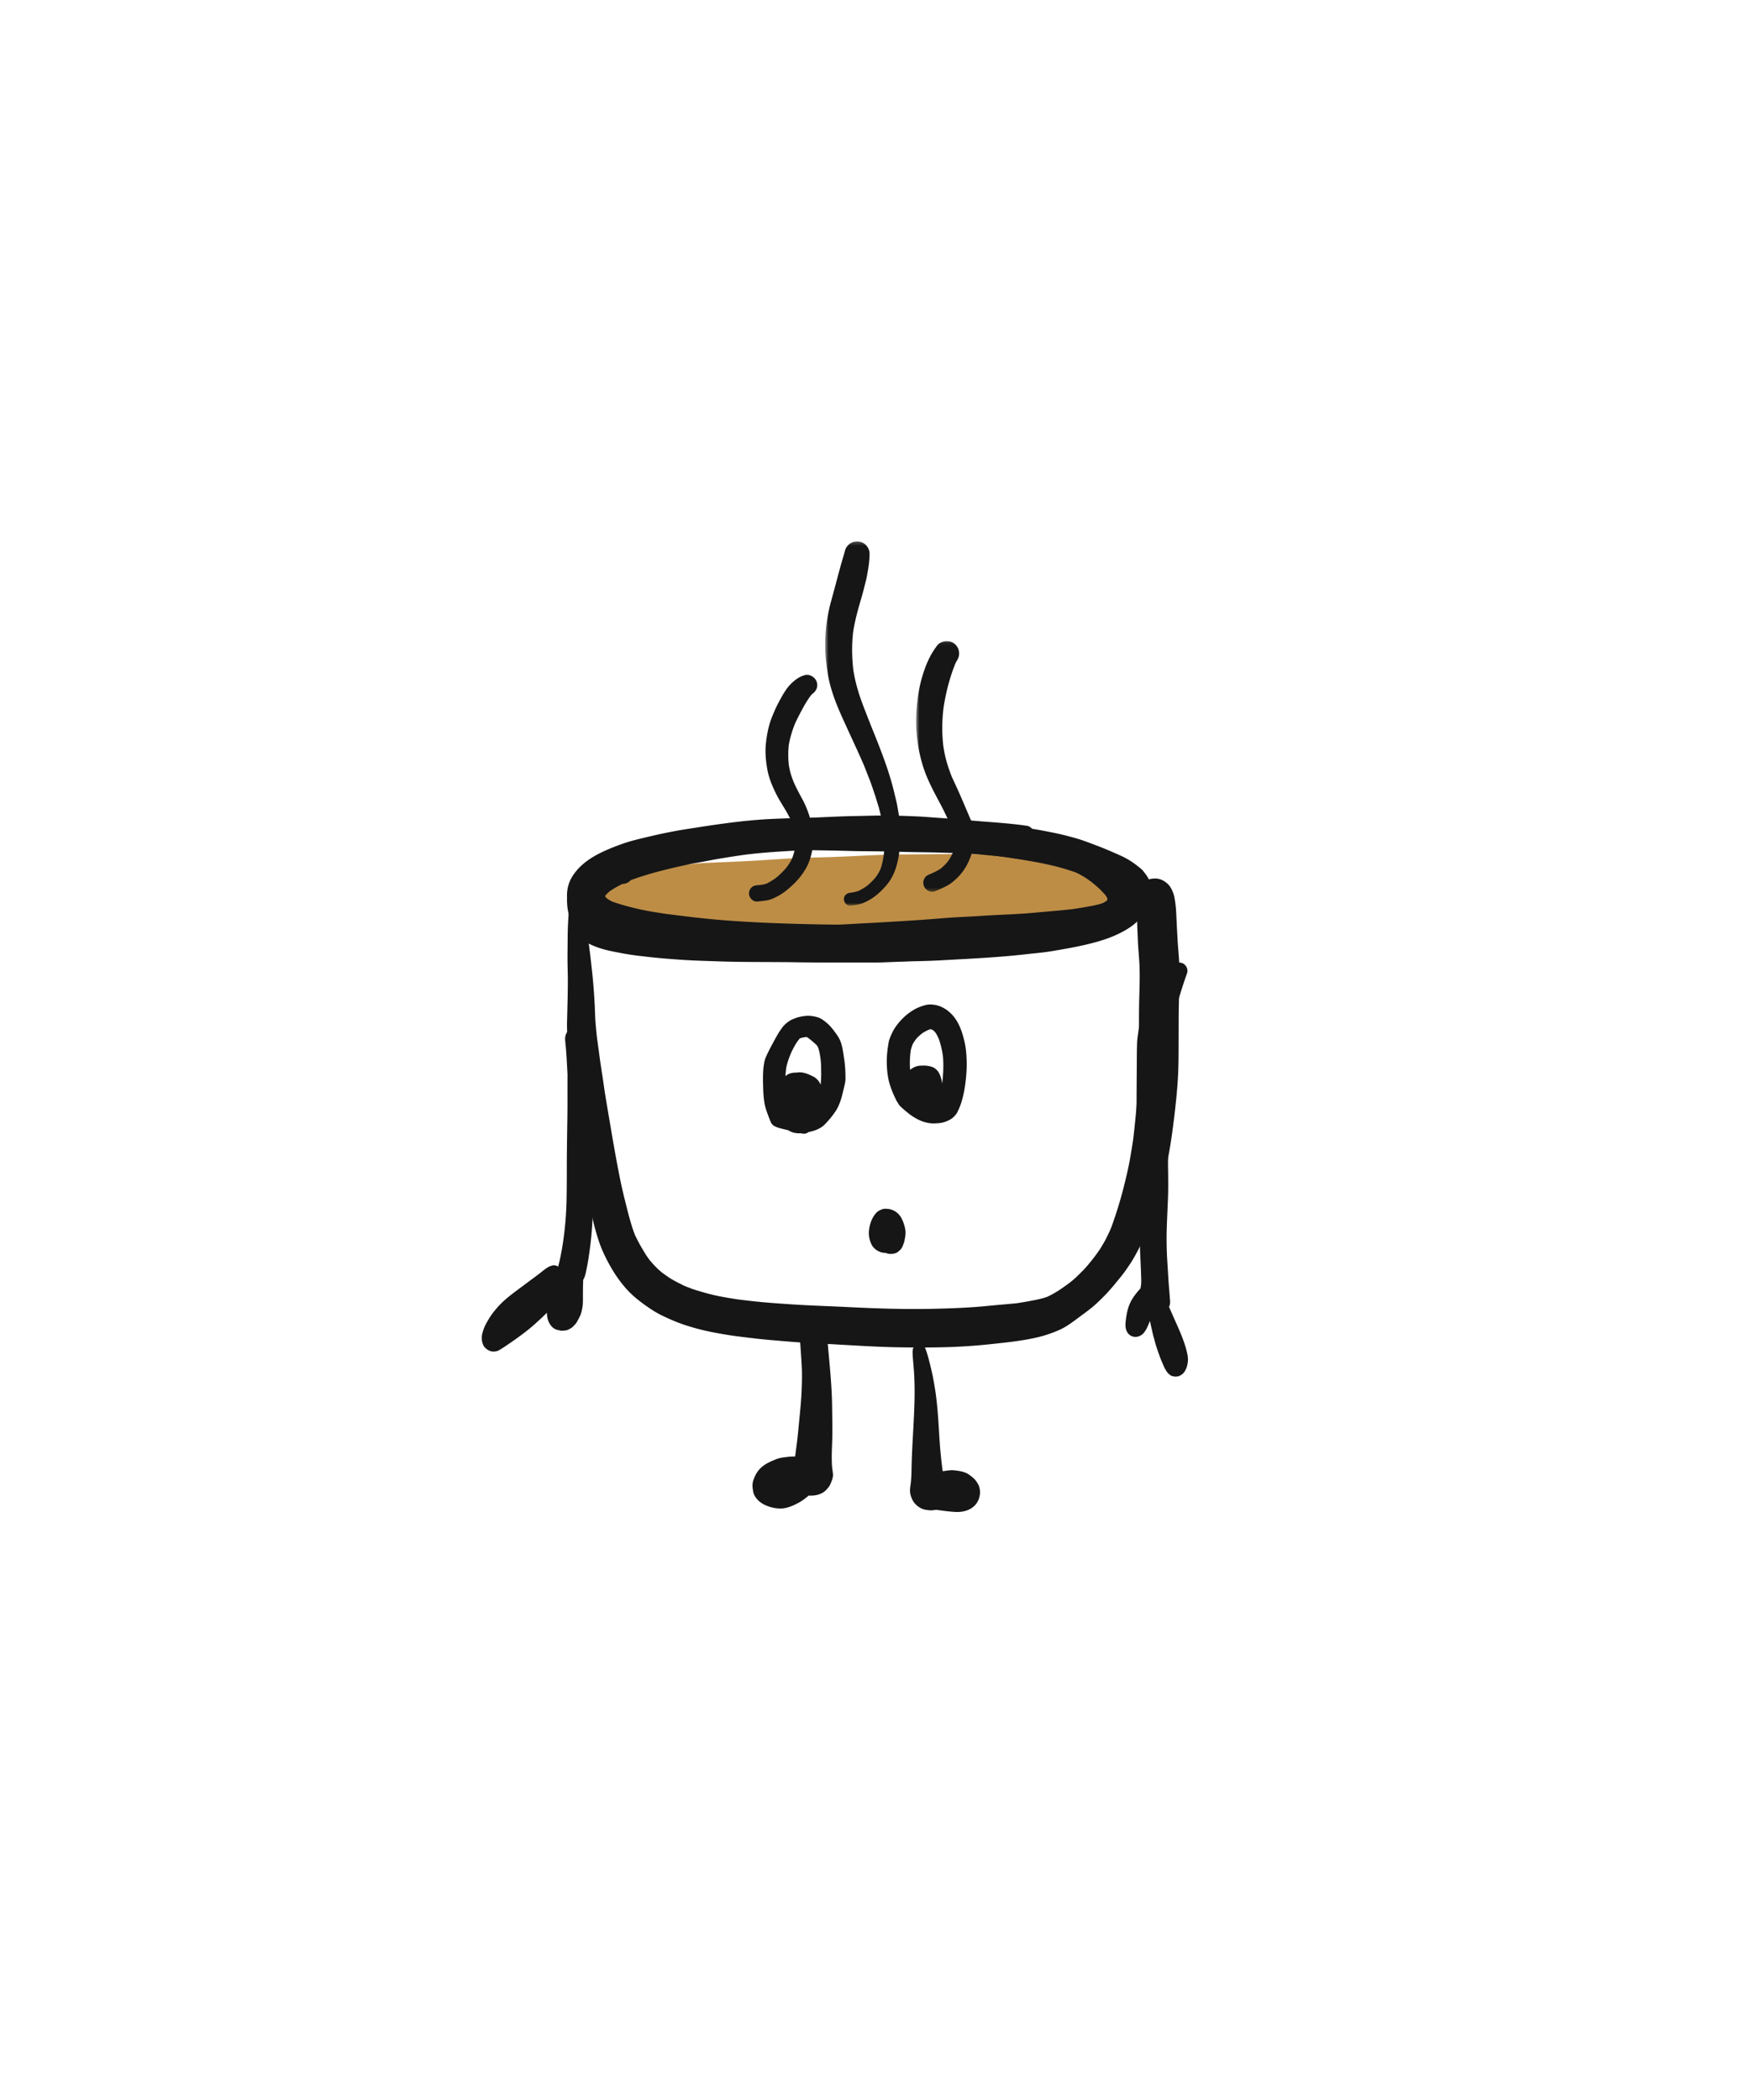 <svg xmlns="http://www.w3.org/2000/svg" preserveAspectRatio="xMidYMin slice" width="500" height="600" viewBox="0 0 500 600">
  <g transform="translate(250,300) scale(1) translate(-250,-300) translate(0,0)">
      <svg xmlns="http://www.w3.org/2000/svg" preserveAspectRatio="xMidYMin slice" width="500" height="600" viewBox="0 0 500 600">
  <g transform="translate(250,300) scale(1) translate(-250,-300) translate(0,0)">
    <svg width="500" height="600" xmlns="http://www.w3.org/2000/svg"><path d="M252.066 345.499c-.644.246-1.312.557-1.778 1.1a7.666 7.666 0 00-1.11 1.692 9.894 9.894 0 00-.926 3.627c-.086 1.377.258 2.754.926 3.944.31.55.981 1.173 1.524 1.473.456.256.948.462 1.46.557.29.054.57.08.844.072.215.079.434.149.657.205.595.154 1.342.11 1.93-.051.31-.065.598-.188.873-.366a37.5 37.5 0 00.833-.724 4.72 4.72 0 00.581-.923c.129-.352.258-.705.384-1.057.178-.498.254-1.056.343-1.579.103-.587.163-1.175.097-1.77a10.25 10.25 0 00-.463-2.034c-.186-.58-.444-1.13-.704-1.681a2.764 2.764 0 00-.347-.527c-.437-.581-.728-.872-1.323-1.282-.456-.318-.968-.502-1.493-.666a6.645 6.645 0 00-1.068-.13 2.903 2.903 0 00-1.24.12m-22.398-21.576c.5 0 .976-.162 1.34-.476.365-.077.729-.162 1.088-.258 1.306-.348 2.657-.982 3.595-1.968.652-.687 1.29-1.39 1.877-2.132.698-.887 1.36-1.78 1.85-2.798.592-1.232.994-2.52 1.317-3.844.171-.693.332-1.39.497-2.089.168-.726.343-1.498.336-2.247-.003-.427-.014-.854-.02-1.284a32.872 32.872 0 00-.382-4.445c-.29-1.898-.494-3.905-1.386-5.636-.355-.687-.813-1.304-1.274-1.925-.267-.361-.53-.73-.82-1.07a12.365 12.365 0 00-1.933-1.874c-.645-.505-1.382-1.014-2.182-1.24-.843-.24-1.722-.402-2.601-.409-.798-.005-1.6.119-2.381.283a7.496 7.496 0 00-1.073.303c-.755.279-1.468.538-2.13.998-.78.542-1.406 1.11-1.969 1.885-.135.184-.264.372-.395.562-.686.982-1.254 2.037-1.828 3.088-.698 1.285-1.395 2.569-2.015 3.892-.217.467-.447.936-.6 1.429-.15.484-.243.96-.318 1.459-.05.321-.092.64-.129.962-.065.572-.088 1.15-.108 1.725-.05 1.37-.013 2.733.027 4.1.042 1.409.128 2.854.368 4.24.286 1.665.945 3.265 1.554 4.838.24.621.484 1.245 1.083 1.62.507.321 1.073.522 1.653.686.54.152 1.086.293 1.636.424l.85.205c.581.348 1.203.624 1.87.757a6.699 6.699 0 001.757.105l.297.07a2.4 2.4 0 00.55.064zm4.802-14.019c-.339-.762-.805-1.42-1.501-1.941-.444-.332-.955-.552-1.455-.782-.948-.438-1.998-.804-3.055-.804-.278 0-.555.025-.83.08a6.6 6.6 0 00-1.673.175c-.571.146-1.088.438-1.54.808.043-.783.115-1.566.22-2.35.32-1.586.873-3.088 1.526-4.566.345-.712.71-1.41 1.107-2.094.359-.612.802-1.192 1.25-1.75l-.012.016.116-.06c.372-.11.747-.193 1.126-.262l.382-.065c.136-.005.272-.008.408-.007.51.331.98.721 1.451 1.11.514.439 1.06.875 1.496 1.392.114.196.213.396.305.602.4 1.227.584 2.521.722 3.803.036.445.065.89.086 1.336.018.856.023 1.712.032 2.57-.02.93-.073 1.86-.161 2.79zm30.888-15.84l.427-.043a2.627 2.627 0 00-.427.043m.582 10.656c.92.213 1.769.88 2.25 1.685.417.703.674 1.507.849 2.305.061.276.114.568.151.86.322-2.54.433-5.132.236-7.676a25.435 25.435 0 00-1.157-4.965 13.31 13.31 0 00-.958-1.85 7.889 7.889 0 00-.597-.635 7.834 7.834 0 00-.428-.275 6.47 6.47 0 00-.348-.114 9.868 9.868 0 00-.55.15c-.642.279-1.249.598-1.839.976a15.403 15.403 0 00-1.743 1.596 12.27 12.27 0 00-1.048 1.597 10.72 10.72 0 00-.538 1.725 25.724 25.724 0 00-.21 5.328l.03.212c.217-.154.448-.295.665-.44.833-.544 1.896-.779 2.889-.73l.18-.013c.087-.005.174-.007.262-.007.636 0 1.297.128 1.904.27m1.677 10.35a2.7 2.7 0 00.18-.214l-.18.214m-3.76 5.43c-.912-.279-1.788-.748-2.608-1.228a15.264 15.264 0 01-1.969-1.4c-.497-.407-.994-.81-1.471-1.244a6.449 6.449 0 01-.258-.246 3.787 3.787 0 01-.885-1.035 21.588 21.588 0 01-.155-.265 12.217 12.217 0 01-.338-.534 4.232 4.232 0 01-.338-.711 26.132 26.132 0 01-1.536-3.759c-.658-2.033-.886-4.191-.929-6.317-.04-1.974.171-3.896.51-5.837.175-1.005.597-1.935 1.03-2.851.472-.998 1.064-1.879 1.77-2.73a18.157 18.157 0 012.136-2.21 16.383 16.383 0 012.568-1.784c.866-.49 1.85-.838 2.802-1.12 1.317-.388 2.706-.243 3.994.148.487.148 1.093.443 1.511.673.365.2.681.41 1.014.664.981.752 1.768 1.61 2.446 2.64 1.18 1.8 1.84 3.884 2.35 5.959.491 1.978.65 4.06.692 6.093.046 2.188-.14 4.396-.434 6.563-.273 2.011-.705 3.972-1.387 5.883-.145.408-.322.799-.506 1.193-.116.25-.235.503-.35.753-.197.38-.45.718-.757 1.02-.82.963-1.916 1.446-3.098 1.818-.88.279-1.873.308-2.788.338l-.225.003c-.939 0-1.904-.203-2.791-.477" fill="#161616" fill-rule="evenodd"/></svg>
  </g>
</svg>
  <svg xmlns="http://www.w3.org/2000/svg" preserveAspectRatio="xMidYMin slice" width="500" height="600" viewBox="0 0 500 600">
  <g transform="translate(250,300) scale(1) translate(-250,-300) translate(0,0)">
    <svg width="500" height="600" xmlns="http://www.w3.org/2000/svg" xmlns:xlink="http://www.w3.org/1999/xlink"><defs><path id="a" d="M.551.225h21.65v104.093H.551z"/><path id="c" d="M.525.056h16.9v71.643H.524z"/></defs><g fill="none" fill-rule="evenodd"><path d="M189.54 363.886l.445.344c-.148-.114-.298-.229-.445-.344m-18.018-60.34l.045.348-.045-.349m158.185-52.524a4.493 4.493 0 00-2.264.609c-.97.563-1.738 1.514-2.04 2.594-.699 1.9-.518 3.952-.52 5.968-.003 1.823.003 3.64.095 5.463.089 1.813.128 3.625.265 5.439.145 1.906.308 3.796.356 5.71.104 4.03-.143 8.06-.166 12.09-.024 4.012.02 8.025.017 12.036 0 4.184-.106 8.344-.475 12.512-.36 4.07-.727 8.131-1.221 12.185-.31 2.047-.64 4.088-1.015 6.124-.401 2.187-.924 4.35-1.45 6.51a116.59 116.59 0 01-3.814 12.505c.167-.387.33-.777.496-1.164-.426 1-.85 2.003-1.274 3.004l.35-.832-1.057 2.186c-.347.715-.799 1.397-1.193 2.089-.684 1.19-1.524 2.297-2.353 3.394-.99 1.23-1.973 2.499-3.083 3.617-.72.718-1.432 1.435-2.18 2.12-.515.471-1.05.91-1.593 1.342-1.019.736-2.03 1.487-3.085 2.169a27.124 27.124 0 01-3.232 1.802c-1.738.633-3.552.95-5.37 1.291-1.185.222-2.37.413-3.56.589-1.828.181-3.66.329-5.49.495-2.006.184-4.008.396-6.015.544-4.224.313-8.463.455-12.696.544-8.07.165-16.146-.115-24.204-.52-5.308-.266-10.62-.414-15.92-.775-2.727-.183-5.451-.366-8.172-.614-2.322-.21-4.636-.489-6.947-.774-2.688-.422-5.398-.838-8.032-1.519a82.34 82.34 0 01-4.44-1.282c-.965-.308-1.911-.69-2.85-1.076a57.262 57.262 0 01-3.275-1.68c-1.02-.569-1.969-1.274-2.917-1.951a17.69 17.69 0 01-1.607-1.385 36.354 36.354 0 01-2.072-2.241 35.312 35.312 0 01-.952-1.322c-.427-.62-.796-1.291-1.184-1.935-.797-1.307-1.492-2.671-2.166-4.046-1.292-3.423-2.127-7.001-3.012-10.55-.963-3.849-1.699-7.767-2.42-11.666-.716-3.874-1.355-7.762-2.017-11.643-.345-2.027-.69-4.054-1.02-6.084-.305-1.876-.543-3.767-.84-5.646-.226-1.437-.44-2.874-.652-4.312-.281-2.13-.57-4.26-.866-6.388-.174-1.51-.316-3.013-.437-4.53-.124-1.625-.139-3.264-.222-4.893-.172-3.37-.43-6.72-.808-10.074-.196-1.752-.38-3.507-.606-5.256-.208-1.625-.433-3.268-.547-4.902-.112-1.634-.237-3.276-.168-4.916.038-.948.076-1.897.118-2.845.031-.765.16-1.537.249-2.297.011-.074.021-.149.033-.223.104-.727.125-1.341-.264-2.003a2.633 2.633 0 00-1.562-1.197 2.658 2.658 0 00-2.017.263c-.526.307-1.108.925-1.2 1.554-.63 4.181-.924 8.409-.954 12.636-.011 2.075-.05 4.149-.044 6.222.003 1.918.086 3.835.092 5.752.011 4.063-.13 8.12-.229 12.179-.045 1.903.083 3.823.22 5.72.145 2.032.312 4.065.481 6.098.148 1.8.392 3.59.55 5.389.19 2.154.421 4.299.686 6.446.522 4.287 1.072 8.565 1.708 12.837.567 3.808 1.164 7.605 1.88 11.39a144.25 144.25 0 001.256 6.05c.437 1.882.859 3.79 1.384 5.652.633 2.249 1.33 4.423 2.33 6.545a50.822 50.822 0 002.53 4.762 36.742 36.742 0 004.028 5.454c1.508 1.678 3.264 3.102 5.093 4.42 1.61 1.158 3.262 2.254 5.055 3.111 2.091.998 4.272 1.964 6.485 2.685a66.056 66.056 0 006.035 1.67c2.077.46 4.165.827 6.262 1.17 2.361.384 4.746.64 7.12.93 1.9.233 3.804.414 5.711.576 4.049.343 8.11.715 12.17.895 8.194.37 16.383 1.034 24.587 1.141 4.212.056 8.421.071 12.633-.05a159.16 159.16 0 0012.308-.81c4.39-.464 8.786-.89 13.105-1.829a35.943 35.943 0 007.042-2.286c1.923-.854 3.651-2.148 5.323-3.398 1.824-1.365 3.746-2.688 5.403-4.252a94.081 94.081 0 002.326-2.277c.719-.733 1.381-1.519 2.061-2.287.595-.673 1.147-1.383 1.72-2.074.817-.987 1.649-2.027 2.373-3.088.561-.815 1.123-1.624 1.637-2.472a52.03 52.03 0 001.68-3.02c1-1.92 1.86-3.944 2.618-5.97.745-1.995 1.488-3.99 2.168-6.004 1.265-3.737 2.293-7.581 3.16-11.425.992-4.4 1.637-8.848 2.201-13.319.505-4.003.933-8.033 1.186-12.06.24-3.853.21-7.729.229-11.587.014-4.036-.013-8.072.127-12.107.092-2.722.158-5.454.095-8.18-.063-2.64-.368-5.254-.52-7.89-.143-2.484-.27-4.972-.377-7.46a34.275 34.275 0 00-.508-4.638c-.163-.901-.496-1.746-.914-2.568-.813-1.586-2.697-2.907-4.546-2.907-.135 0-.27.007-.403.021" fill="#161616"/><path d="M275.265 244c-4.326.021-8.652.051-12.98.1-3.818.043-7.653.032-11.469.187-4.204.17-8.403.407-12.608.559-4.119.15-8.25.176-12.365.414-4.101.238-8.199.56-12.3.759-4.172.206-8.348.363-12.523.557-2.297.11-4.604.44-6.894.68-1.26.126-2.53.207-3.777.433-4.395.786-8.79 1.501-13.13 2.552-2.041.494-3.8 1.631-4.953 3.417a7.95 7.95 0 00-1.097 5.934 7.956 7.956 0 001.915 3.71c-.038 3.896 3.172 7.71 7.215 7.698 2.493-.008 4.952-.398 7.427-.659 7.77-.479 15.555-.538 23.326-1.03 8.039-.508 16.087-.758 24.125-1.256 3.165-.197 6.32-.472 9.475-.755 3.877-.293 7.755-.58 11.632-.882 3.995-.312 7.994-.45 11.998-.64 3.914-.185 7.86-.17 11.78-.149 4.057.02 8.117.063 12.173.19 1.972.063 3.935.2 5.901.37 1.907.167 3.831.2 5.747.238 2.215.044 4.42.04 6.639.012.94-.009 1.883-.09 2.823-.143a92.817 92.817 0 003.41-.271c1.957-.185 3.704-.675 5.545-1.384 2.485-.953 4.51-3.174 5.317-5.725.922-2.918.142-6.261-1.946-8.487-1.352-1.439-2.152-1.802-3.934-2.57-.827-.357-1.73-.408-2.618-.557-.454-.077-.916-.107-1.376-.148-1.984-.19-3.956-.486-5.934-.721-3.882-.464-7.79-.777-11.69-1.072-8.062-.613-16.155-1.361-24.25-1.361h-.604" fill="#BD8D46"/><path d="M171.232 265.535l.148.064-.148-.064m-3.002-2.448c.18.143.362.283.545.423 1.102.844 2.252 1.634 3.49 2.263.182.092.364.182.547.272a22.728 22.728 0 01-1.86-.634 8.538 8.538 0 01-1.216-.655 10.084 10.084 0 01-1.122-1.126c-.131-.18-.26-.36-.384-.543m4.133-1.837c.066.027.132.054.197.083l-.197-.083m-3.493-2.481l.06.077a1.915 1.915 0 01-.06-.077m145.436-15.795l.105.044-.097-.04-.007-.004m-101.93.252c2.566-.12 5.13-.224 7.697-.29a254.29 254.29 0 017.763-.057 718.65 718.65 0 0115.258.258c2.532.068 5.068.074 7.603.1 2.532.028 5.06.1 7.588.166 2.267.06 4.533.08 6.798.122 2.762.048 5.516.135 8.276.23 2.377.085 4.769.208 7.136.426 1.331.123 2.662.251 3.996.37 1.074.1 2.148.26 3.221.402 3.24.467 6.477.954 9.706 1.497 1.56.263 3.104.646 4.64 1.017a46.6 46.6 0 014.406 1.326c.913.429 1.796.908 2.686 1.4.913.51 1.765 1.117 2.605 1.735a39.93 39.93 0 012.14 1.804 22.21 22.21 0 012.054 2.176c.163.245.306.496.436.76l.003.007c0 .126-.004.252-.01.378-.013.05-.024.1-.038.15-.008.014-.015.029-.024.043a3.018 3.018 0 01-.1.097 9.85 9.85 0 01-1.11.666c-1.354.494-2.765.753-4.18 1.011-1.514.273-3.035.516-4.557.74-2.37.275-4.748.474-7.121.682-2.356.207-4.712.446-7.074.599-2.576.165-5.155.284-7.733.404-2.422.114-4.837.305-7.258.425-2.395.12-4.792.236-7.184.427-2.644.21-5.282.435-7.929.603-4.84.308-9.68.619-14.522.867-5.268.27-10.535.59-15.8.907-4.928.294-9.848.694-14.77 1.05-5.01.366-10.022.48-15.043.519-2.644.02-5.291.036-7.935-.042a90.625 90.625 0 01-8.22-.615 31.253 31.253 0 01-3.22-.63c-.848-.219-1.665-.512-2.485-.806-.868-.308-1.732-.619-2.593-.936-1.58-.58-3.159-1.155-4.713-1.795-1.066-.492-2.088-1.044-3.046-1.727a6.434 6.434 0 01-.641-.658 8.386 8.386 0 01-.484-.886 6.818 6.818 0 01-.328-1.194 7.69 7.69 0 01-.023-1.306c.071-.399.163-.786.285-1.175a7.73 7.73 0 01.782-1.276l.63-.824c.463-.602 1-1.144 1.568-1.645.41-.207.822-.405 1.234-.599 4.024-1.525 8.224-2.43 12.416-3.359 1.975-.437 3.98-.766 5.977-1.083 2.285-.363 4.572-.695 6.862-1.016l-.736.1c5.024-.68 10.048-1.312 15.11-1.545m18.485-6.225c-2.692 0-5.38.017-8.072.05-2.528.03-5.056.159-7.582.285-2.42.117-4.854.224-7.266.49-2.654.294-5.304.602-7.945.98-5.157.732-10.3 1.502-15.401 2.565a108.515 108.515 0 00-6.92 1.675c-2.611.725-5.252 1.53-7.67 2.778a28.712 28.712 0 00-3.075 1.85c-.603.419-1.189.853-1.762 1.31-.445.357-.889.74-1.248 1.189-.172.215-.353.434-.51.659a4.93 4.93 0 00-.557 1.095c-.115.3-.21.593-.29.9-.176.677-.28 1.36-.36 2.054a55.83 55.83 0 00-.178 1.739c-.054.59-.01 1.204.027 1.793a13.77 13.77 0 00.737 3.717c.198.557.413 1.105.632 1.652.223.545.446 1.075.737 1.586.166.294.36.578.537.866.467.745 1.043 1.416 1.668 2.032 1.149 1.137 2.658 1.763 4.144 2.326 1.34.505 2.736.864 4.133 1.16 2.626.555 5.258 1.03 7.925 1.345 2.472.29 4.944.574 7.425.775 2.641.212 5.28.416 7.927.536 2.582.116 5.163.188 7.742.278 4.938.174 9.881.164 14.819.188 10.13.052 20.262.15 30.392.12 1.317-.003 2.639-.087 3.954-.128 1.127-.04 2.25-.102 3.376-.159 2.501-.132 5.015-.243 7.513-.464 5.167-.452 10.33-.931 15.494-1.418 5.104-.485 10.22-1.024 15.285-1.832 2.49-.396 4.97-.856 7.457-1.288a145.17 145.17 0 007.142-1.427c2.377-.539 4.75-1.084 7.11-1.709 1.31-.348 2.558-.74 3.781-1.347 1.01-.5 1.95-1.242 2.73-2.053.464-.48.856-1.042 1.237-1.586a6.05 6.05 0 00.4-.668c.284-.287.564-.578.836-.877.754-.832 1.494-1.84 1.714-2.972.157-.806.112-1.356-.01-2.161a8.349 8.349 0 00-.109-.598c-.086-.405-.229-.791-.372-1.177a9.993 9.993 0 00-.668-1.484c-.294-.518-.74-.976-1.182-1.374a37.891 37.891 0 00-1.828-1.566c-2.666-2.136-5.738-3.729-8.862-5.074a.353.353 0 01-.026-.01l.02.009-.315-.136.108.046c-.458-.194-.915-.388-1.374-.58-.722-.366-1.477-.827-2.257-1.022-1.168-.293-2.4.12-3.106 1.09a19.918 19.918 0 00-2.123-.776l-1.949-.584c-.648-.191-1.322-.317-1.979-.475-1.108-.27-2.227-.545-3.354-.73-2.397-.398-4.798-.77-7.201-1.117-5.244-.76-10.502-1.413-15.8-1.64-2.572-.11-5.148-.249-7.724-.282-2.719-.038-5.437-.074-8.155-.104-2.341-.027-4.682-.09-7.026-.117-2.481-.03-4.962-.033-7.445-.05-4.977-.038-9.952-.153-14.93-.154h-.371" fill="#161616"/><path d="M221.307 236.04c-2.38.478-4.757.985-7.132 1.493-2.285.49-4.58.967-6.849 1.536-1.368.342-2.738.687-4.107 1.026-1.257.313-2.501.667-3.753.998-1.917.512-3.828 1.047-5.742 1.572a1.156 1.156 0 00-.183-.155c-.412-.284-.929-.082-1.358.046-.287.085-.576.16-.857.255-.668.23-1.34.455-2.011.682-.517.176-1.023.403-1.534.605-.494.198-1 .38-1.482.604l-1.743.802-1.938.723c-.595.22-1.168.521-1.745.785-.672.307-1.343.614-2.01.921-.167.076-.323.166-.483.256-.47.261-.943.519-1.413.78-.613.339-1.24.655-1.83 1.03l-2.37 1.495c-.931.588-1.815 1.272-2.661 1.97-.399.332-.777.682-1.126 1.068-.16.173-.31.354-.461.533-.084.104-.166.209-.246.31a1.887 1.887 0 00-.23.47c-.143.383.091.84.428 1.035.399.227.996.129 1.245-.269.343-.376.709-.73 1.092-1.066a.913.913 0 00.446-.117c1.6-.9 3.193-1.807 4.81-2.676 1.485-.798 2.966-1.598 4.45-2.395.746-.4 1.482-.823 2.242-1.197.987-.484 1.975-.969 2.96-1.454l1.227-.425c.417-.142.852-.248 1.275-.37.743-.218 1.488-.43 2.23-.647.357-.101.719-.186 1.079-.279l2.493-.625c1.059-.267 2.117-.537 3.175-.806 4.714-1.206 9.433-2.38 14.18-3.464 3.554-.812 7.109-1.633 10.645-2.52.704-.177 1.124-.934.935-1.615a1.32 1.32 0 00-1.277-.955c-.12 0-.245.014-.37.04" fill="#161616"/><path d="M320.241 255.528c.06.124.112.252.16.381l-.16-.38zm-.254-.266a3.927 3.927 0 01-.024.186l.024-.186zm-.047-1.09c.031.16.053.319.062.478l-.062-.478zm-83.864-11.622c2.021-.128 4.042-.283 6.062-.378 1.01-.048 2.02-.087 3.03-.127 1.728.02 3.455.048 5.183.08 6.526.121 13.073.407 19.574.963 5.954.509 11.903 1.068 17.831 1.835 4.5.707 8.99 1.425 13.418 2.495 4.308 1.042 8.423 2.601 12.538 4.227 1.994.881 3.954 1.794 5.764 3.03.15.133.298.269.44.41a7.698 7.698 0 01-.085.277c-.16.306-.328.601-.512.89-.262.275-.532.535-.816.788a20.431 20.431 0 01-3.088 1.745c-4.436 1.727-9.157 2.466-13.84 3.204-7.956.962-15.949 1.41-23.954 1.719-4.044.154-8.089.303-12.136.362-4 .063-8.002.042-11.999.09-8.12.09-16.232.062-24.35-.155-8.008-.211-16.031-.536-24.016-1.216-4.918-.42-9.82-1.046-14.719-1.659-2.628-.406-5.28-.792-7.87-1.384-2.606-.595-5.17-1.277-7.686-2.18a12.793 12.793 0 01-1.321-.781c-.19-.17-.374-.345-.551-.527-.026-.092-.05-.184-.075-.277l.072-.12c.377-.42.775-.815 1.2-1.19 1.164-.807 2.393-1.49 3.655-2.112a3.263 3.263 0 001.62-.45 2.93 2.93 0 00.76-.63c5.318-1.962 10.87-3.287 16.402-4.48 1.378-.3 2.774-.52 4.159-.78 1.393-.261 2.778-.54 4.174-.781a278.05 278.05 0 017.939-1.236c7.7-.963 15.458-1.167 23.197-1.652zm7.86-9.387c-3.836.063-7.673.292-11.507.435-4.07.148-8.147.196-12.215.398-8.197.404-16.309 1.672-24.41 2.95-3.913.62-7.797 1.451-11.652 2.386-1.92.463-3.875.925-5.748 1.567-2.292.782-4.559 1.665-6.736 2.73-3.024 1.478-5.9 3.46-7.822 6.284-1.183 1.738-1.825 3.68-1.846 5.791-.009 1.05.207 2.141.503 3.15a11.073 11.073 0 003.449 5.333c.944.794 1.915 1.543 2.98 2.159 1.144.663 2.393 1.133 3.635 1.576 7.452 2.643 15.313 3.542 23.105 4.595a249.85 249.85 0 0012.537 1.386c3.938.327 7.893.52 11.842.702 4.021.187 8.04.268 12.065.35 4.188.09 8.377.024 12.564-.017 3.993-.042 7.987-.128 11.98-.209 3.988-.08 7.976-.121 11.964-.341 8.204-.456 16.443-.821 24.614-1.755 2.316-.265 4.653-.45 6.957-.824 2.207-.357 4.4-.743 6.594-1.169 2.69-.523 5.385-1.145 8-1.963 2.7-.847 5.387-1.992 7.769-3.533 2.685-1.737 4.851-4.2 5.886-7.266.527-1.558.746-3.29.362-4.91-.175-.726-.444-1.556-.811-2.195-.396-.693-.896-1.3-1.385-1.927-.34-.434-.807-.791-1.233-1.133a29.939 29.939 0 00-1.926-1.428 21.902 21.902 0 00-3.408-1.883c-2.163-.957-4.326-1.918-6.54-2.747-1.874-.7-3.743-1.46-5.663-2.023a83.193 83.193 0 00-5.828-1.496 147.9 147.9 0 00-7.104-1.339c-.412-.424-.94-.775-1.473-.853-4.283-.633-8.626-.922-12.939-1.264-4.174-.33-8.336-.747-12.51-1.017-1.93-.125-3.853-.31-5.785-.396a392.027 392.027 0 00-6.209-.226c-.98-.03-1.96-.041-2.94-.041-3.038 0-6.08.114-9.115.163z" fill="#161616"/><path d="M229.796 192.941c-.864.274-1.607.629-2.328 1.167a12.649 12.649 0 00-2.898 2.983c-.716 1.046-1.317 2.138-1.92 3.25-.792 1.45-1.452 2.958-2.073 4.492-.98 2.423-1.461 4.975-1.744 7.561-.268 2.461-.025 4.967.395 7.396.42 2.416 1.371 4.685 2.445 6.877 1.268 2.588 3.022 4.909 4.223 7.53.571 1.474 1.04 2.993 1.316 4.553.102 1.08.1 2.14-.005 3.22a17.336 17.336 0 01-.902 3.336c-.426.88-.948 1.688-1.53 2.47a21.539 21.539 0 01-3.088 3.06 17.953 17.953 0 01-2.634 1.6 8.78 8.78 0 01-1.44.365c-.427.051-.854.098-1.283.13-.635.045-1.189.22-1.648.678a2.325 2.325 0 00-.682 1.644c0 1.198 1.061 2.413 2.33 2.322.958-.07 1.911-.197 2.86-.346 1.011-.157 1.973-.639 2.87-1.1 1.834-.945 3.468-2.341 4.927-3.776a19.83 19.83 0 003.383-4.43c.936-1.691 1.473-3.627 1.786-5.52.371-2.267.253-4.489-.22-6.731-.409-1.934-1.044-3.766-1.828-5.577-.486-1.119-1.117-2.19-1.683-3.271-.56-1.065-1.11-2.133-1.6-3.231a33.763 33.763 0 01-.816-2.242c-.293-.917-.478-1.87-.631-2.821a25.747 25.747 0 01-.017-5.609c.355-2.12.969-4.147 1.77-6.138.57-1.265 1.207-2.49 1.86-3.714.787-1.478 1.605-2.916 2.602-4.26a7.9 7.9 0 01.498-.55c1.072-.75 1.678-1.955 1.313-3.275-.343-1.237-1.555-2.164-2.829-2.164-.26 0-.521.039-.78.121" fill="#161616"/><g transform="translate(235.21 154.457)"><mask id="b" fill="#fff"><use xlink:href="#a"/></mask><path d="M6.232 2.83C5.781 4.48 5.27 6.115 4.82 7.766c-.426 1.56-.84 3.124-1.254 4.687-.441 1.665-.901 3.324-1.353 4.987C1.036 21.78.46 26.32.563 30.813c.057 2.352.35 4.69.706 7.01.36 2.357.997 4.634 1.783 6.882 1.04 2.967 2.376 5.822 3.678 8.68 1.29 2.844 2.626 5.668 3.893 8.52.312.7.622 1.402.932 2.101l1.722 4.379c.54 1.369.976 2.786 1.46 4.176.232.671.422 1.363.63 2.043.19.613.412 1.228.567 1.85.543 2.18 1.113 4.343 1.452 6.565a27.93 27.93 0 01.184 3.315c-.007 1.157-.136 2.316-.282 3.464-.206 1.387-.462 2.779-.943 4.098a12.966 12.966 0 01-1.319 2.242 18.069 18.069 0 01-2.521 2.512 15.474 15.474 0 01-2.43 1.438 14.01 14.01 0 01-2.028.496 9.389 9.389 0 01-.28.022c-1.01.08-1.861.784-1.861 1.854 0 .948.848 1.934 1.86 1.854.858-.07 1.7-.219 2.537-.41.916-.21 1.796-.648 2.619-1.09 1.903-1.017 3.547-2.532 4.957-4.139 1.292-1.464 2.208-3.145 2.82-4.99.725-2.182 1.048-4.512 1.342-6.781.441-3.378-.107-6.768-.706-10.09-.117-.649-.206-1.315-.36-1.957l-.714-2.978c-1.5-6.253-3.892-12.235-6.291-18.187-.658-1.63-1.294-3.268-1.933-4.907-.633-1.62-1.245-3.249-1.777-4.905-.733-2.287-1.309-4.59-1.668-6.957-.415-3.593-.463-7.197-.052-10.792.407-2.637 1.06-5.22 1.792-7.788.412-1.448.852-2.895 1.221-4.357.23-.919.463-1.838.695-2.757.18-.716.29-1.451.425-2.175.327-1.734.548-3.516.561-5.279.014-1.58-1.095-3.01-2.616-3.425a3.466 3.466 0 00-.923-.125C8.132.225 6.659 1.27 6.232 2.83" fill="#161616" mask="url(#b)"/></g><g transform="translate(261.21 183.093)"><mask id="d" fill="#fff"><use xlink:href="#c"/></mask><path d="M11.648 57.915l-.05.392c.015-.131.033-.261.05-.392M8.336.182c-.283.12-.566.237-.847.357a3.55 3.55 0 00-1.275 1.27c-2.069 2.794-3.276 6.03-4.19 9.354-.551 2.005-.885 4.091-1.131 6.152a49.12 49.12 0 00-.366 6.198c.016 2.064.262 4.104.553 6.147.294 2.035.773 4.037 1.371 6.003 1.246 4.07 3.336 7.785 5.316 11.527.615 1.161 1.162 2.365 1.745 3.545a246.156 246.156 0 012.058 4.255c.09.24.172.478.241.726.012.657-.052 1.305-.132 1.955a18.374 18.374 0 01-.78 3.14 14.549 14.549 0 01-1.316 2.268 15.832 15.832 0 01-1.944 1.95c-.902.6-1.868 1.083-2.858 1.52l-.312.124c-.647.255-1.165.55-1.53 1.172a2.563 2.563 0 00-.256 1.962 2.56 2.56 0 001.174 1.524c.54.314 1.365.498 1.972.258a33.747 33.747 0 003.633-1.672c1.095-.595 2.076-1.457 2.955-2.328 2.067-2.043 3.392-4.645 4.176-7.413.202-.71.325-1.456.478-2.184.098-.484.165-.971.23-1.461.04-.29.077-.581.11-.872a3.332 3.332 0 00-.09-1.126c-.178-1.17-.68-2.227-1.14-3.308l-.773-1.819c-.751-1.766-1.518-3.529-2.274-5.295-.756-1.762-1.594-3.495-2.39-5.242a44.12 44.12 0 01-1.518-4.431c-.408-1.455-.696-2.941-.92-4.435-.423-3.592-.377-7.177.052-10.764.655-4.34 1.742-8.672 3.398-12.75.178-.379.386-.746.594-1.106.968-1.672.404-3.867-1.274-4.844a3.577 3.577 0 00-2.74-.357" fill="#161616" mask="url(#d)"/></g><path d="M228.5 381.937c.218 2.845.413 5.687.57 8.535.123 2.235.055 4.489-.033 6.726-.1 2.46-.322 4.898-.558 7.35-.245 2.511-.469 5.022-.767 7.529a669.246 669.246 0 00-.528 4.06c-.375.007-.75.018-1.125.033-.348.015-.693.045-1.038.09-1.099.139-2.184.222-3.217.643-1.71.7-3.208 1.306-4.557 2.626a7.47 7.47 0 00-1.384 1.907c-.23.463-.507 1.116-.67 1.668-.307 1.044-.195 1.892-.026 2.94.277 1.735 1.746 3.154 3.251 3.88 1.479.715 3.102 1.104 4.749 1.074 1.478-.026 2.916-.581 4.217-1.237.425-.21.85-.415 1.255-.661.861-.533 1.657-1.156 2.436-1.802 1.758.13 3.808-.297 5.036-1.66.404-.452.83-.905 1.077-1.46.398-.899.906-2.05.797-3.08a34.086 34.086 0 00-.204-1.568c-.242-2.472-.112-4.975-.023-7.453.12-3.341.026-6.682-.01-10.026-.064-6.73-.87-13.41-1.413-20.114-.088-1.074-.369-2-1.148-2.783a3.923 3.923 0 00-2.77-1.154c-2.011 0-4.083 1.795-3.917 3.937m32.266 3.913c-.06.913.03 1.819.105 2.73.07.83.137 1.664.205 2.495.126 1.543.185 3.083.221 4.63.069 3.17-.044 6.352-.197 9.521-.149 3.177-.36 6.356-.498 9.534a194.02 194.02 0 00-.167 5.073 46.312 46.312 0 01-.2 3.867c-.093.61-.182 1.221-.223 1.837-.078 1.1.241 2.127.737 3.091.673 1.315 2.216 2.514 3.695 2.727.86.125 1.337.238 2.104.137.312-.04.632-.076.952-.119 1.826.256 3.673.517 5.51.614 2.366.125 4.956-.652 6.217-2.797.958-1.63 1.077-3.792.066-5.434-.684-1.104-1.241-1.543-2.252-2.308-1.316-.997-3.058-1.229-4.645-1.374-.672-.062-1.42.05-2.083.14l-.988.128c-.344-2.678-.63-5.354-.82-8.048-.197-2.819-.328-5.644-.561-8.463a114.648 114.648 0 00-.492-4.881c-.206-1.635-.49-3.258-.782-4.875-.235-1.323-.542-2.63-.865-3.932-.397-1.605-.796-3.24-1.39-4.783l-.013.013a1.821 1.821 0 00-1.285-1.304 1.887 1.887 0 00-.502-.069c-.996 0-1.78.832-1.849 1.85m-96.34-7.57c-.284.31-.574.611-.866.912-.627.426-1.333.884-2.122.958a7.564 7.564 0 01-1.1.047c-.43-.049-.843-.162-1.257-.279-1.438-.412-2.332-1.896-2.641-3.26a8.461 8.461 0 01-.191-1.585c-1.044 1.064-2.145 2.065-3.249 3.067-2.238 2.038-4.714 3.81-7.196 5.54-.577.4-1.159.79-1.743 1.18-.547.36-1.101.712-1.678 1.017-.412.217-1.212.321-1.666.276-.87-.09-1.587-.556-2.179-1.168-.438-.455-.585-.927-.753-1.515-.136-.483-.12-.962-.129-1.46-.009-.475.165-1.084.29-1.52.118-.423.262-.824.433-1.228.424-1.01 1.003-1.976 1.582-2.903.653-1.042 1.44-1.997 2.252-2.918 1.575-1.782 3.46-3.261 5.36-4.679 1.253-.93 2.504-1.86 3.752-2.795.981-.737 1.987-1.449 2.954-2.207.443-.345.871-.715 1.327-1.043.57-.41 1.178-.839 1.858-1.038a2.027 2.027 0 012 .22c.138-.557.292-1.112.43-1.666 1.278-5.887 1.89-11.93 1.994-17.957.056-3.162.06-6.328.062-9.493.004-3.013.05-6.03.088-9.045.036-2.64.094-5.282.099-7.922.002-2.944-.006-5.89.007-8.835-.172-3.197-.31-6.396-.654-9.58-.106-.952.05-1.843.622-2.63a3.522 3.522 0 012.31-1.406c1.833-.283 3.857 1.038 4.07 2.957.108.994.227 1.988.287 2.988l.186 3.145c.097 1.67.26 3.356.269 5.031.013 3.29.037 6.582.04 9.871-.002 3.116-.044 6.234-.033 9.35.01 3.278.074 6.55.134 9.826.049 2.684.058 5.36.059 8.037.001 1.187-.085 2.377-.135 3.563a99.972 99.972 0 01-1.101 11.02 67.344 67.344 0 01-.66 3.702c-.151.718-.304 1.471-.58 2.153-.09.221-.2.43-.32.636-.029.388-.032.78-.045 1.167-.036.988-.037 1.976-.04 2.966-.003.884.01 1.77-.027 2.65-.02.47-.085.92-.168 1.379-.135.725-.314 1.504-.629 2.176-.247.535-.532 1.048-.812 1.566-.084.155-.184.303-.276.452l-.215.28m157.959 2.773c.78.898 2.004 1.165 3.17.684 1.488-.61 2.149-2.296 2.736-3.678.09-.211.18-.423.269-.636.084.41.166.818.259 1.225l.551 2.425c.11.49.251.967.381 1.447.206.76.395 1.52.643 2.268.43 1.275.845 2.55 1.361 3.793.258.623.517 1.242.789 1.858.156.35.346.687.54 1.018.196.343.426.677.707.96.263.265.765.68 1.155.758.246.048.495.099.742.148.25-.006.5-.023.747-.05.232-.021.635-.186.866-.328.482-.295.705-.468 1.052-.92.22-.284.354-.577.51-.909.313-.665.45-1.416.525-2.144.118-1.163-.177-2.292-.461-3.41a28.773 28.773 0 00-.734-2.342c-.882-2.51-2.034-4.915-3.098-7.35-.568-1.3-1.14-2.597-1.714-3.893l.633 1.43a3.17 3.17 0 00.308-1.275c.01-.414-.05-.856-.078-1.28l.014.264c-.124-2.024-.342-4.04-.456-6.063-.101-1.83-.22-3.66-.34-5.488-.133-2.75-.197-5.494-.114-8.249.09-3.006.246-6.012.362-9.02.114-2.928.055-5.874.019-8.802-.04-2.974.054-5.957.145-8.93.104-3.38.23-6.757.26-10.14.012-1.648-.097-3.3-.127-4.946a101.83 101.83 0 01.048-5.269c.056-1.709.266-3.415.421-5.116.147-1.62.302-3.234.383-4.86.05-.965.093-1.93.131-2.895l.108-.36c1.304-4.3 2.51-8.632 4.047-12.854.438-1.204-.28-2.582-1.475-2.984-1.235-.418-2.546.271-2.986 1.478-.46 1.258-.89 2.526-1.305 3.799a3.267 3.267 0 00-1.26-.34c-1.794-.12-3.558 1.303-3.625 3.152-.04 1.04-.073 2.082-.109 3.123-.644.12-1.225.564-1.42 1.22-.244.817-.485 1.632-.727 2.45a31.992 31.992 0 00-1.032 5.008c-.117.908-.274 1.839-.312 2.753-.08 1.958-.08 3.915-.094 5.876-.03 3.738-.053 7.476-.071 11.215-.007 1.864-.059 3.727-.086 5.592a220.41 220.41 0 00-.014 5.475c.018 1.83.02 3.669.123 5.497.105 1.927.238 3.852.367 5.777l.006.098-.006-.097c.13 2.43.29 4.858.447 7.285l-.041-.668c.02 1.026-.001 2.057.008 3.08.02 2.382.047 4.764.097 7.145.048 2.24.16 4.478.256 6.714.055 1.302.112 2.607.154 3.908.032.903.067 1.812-.06 2.709-.065.306-.097.471-.1.689-1.202 1.34-2.34 2.73-3.075 4.4-.606 1.382-.905 2.878-1.1 4.37-.161 1.235-.316 2.485.292 3.637.111.21.242.4.388.568z" fill="#161616"/></g></svg>
  </g>
</svg>


  </g>
</svg>